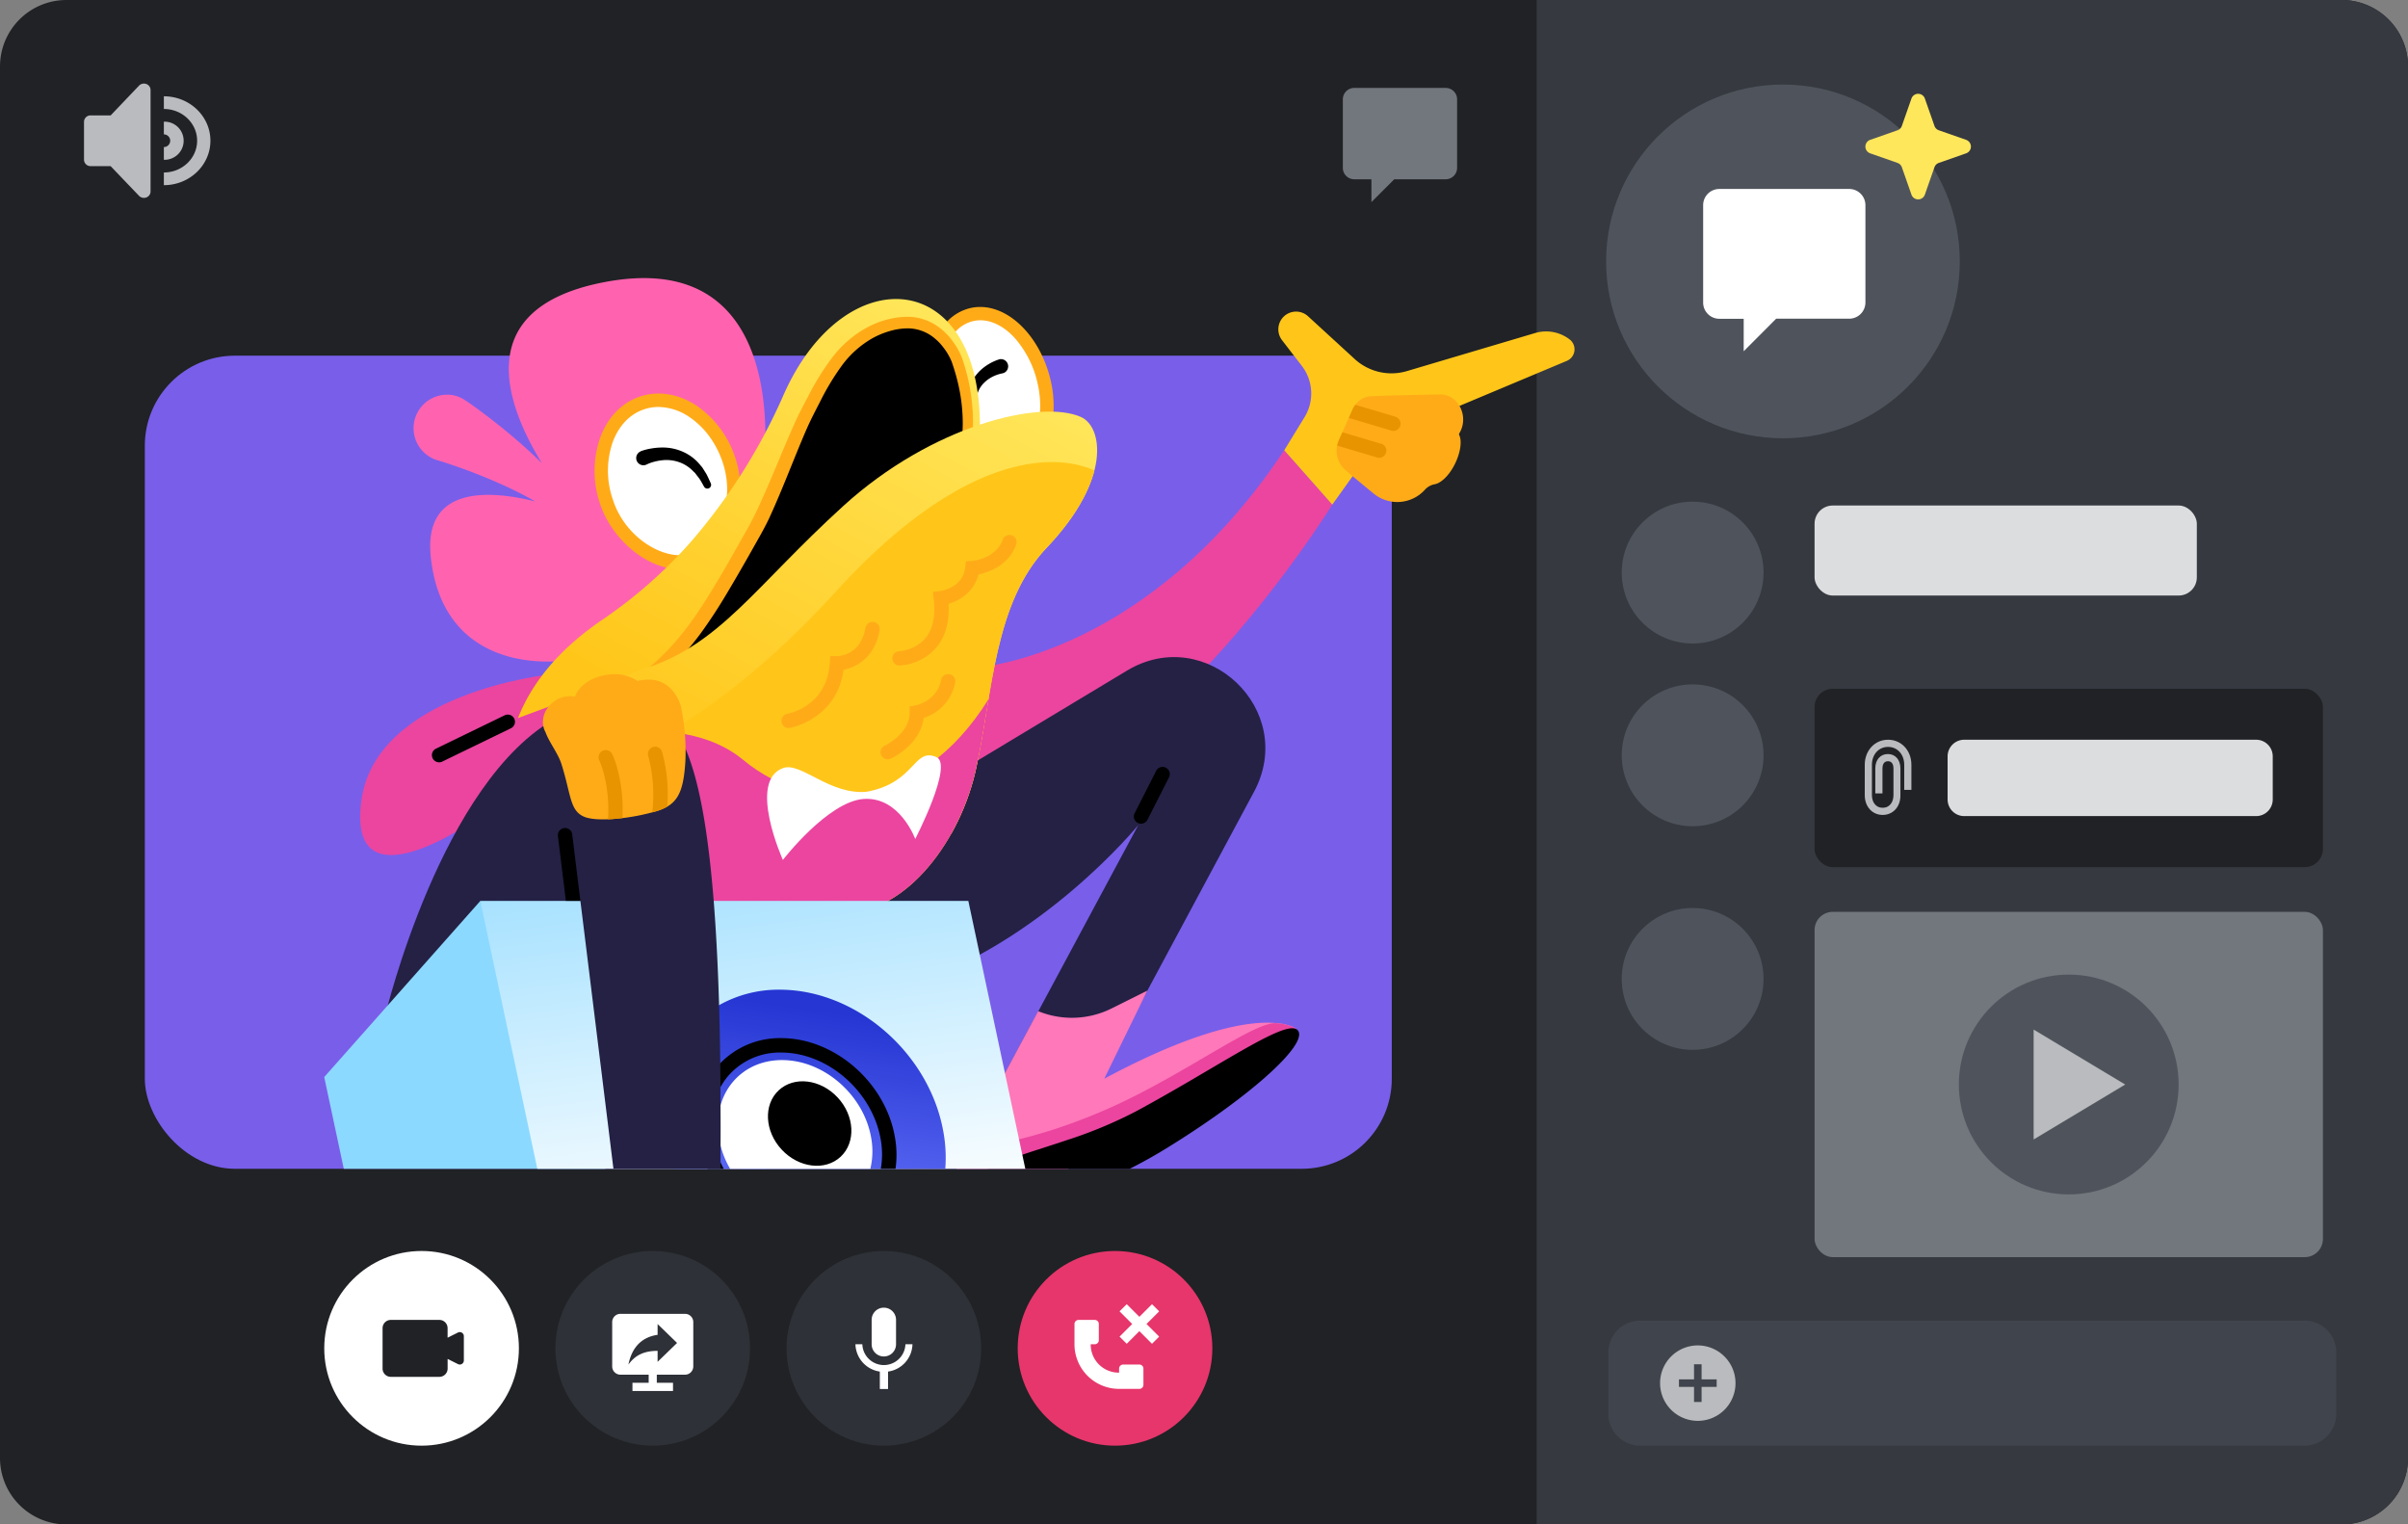<svg xmlns="http://www.w3.org/2000/svg" xmlns:xlink="http://www.w3.org/1999/xlink" viewBox="0 0 876.6 554.88"><rect x="0" y="0" width="876.6" height="554.88" fill="#808080" stroke="none"/><defs><style>.cls-1{fill:#202225;}.cls-2{fill:#363940;}.cls-3{fill:#2e3137;}.cls-4,.cls-5{fill:#fff;}.cls-5,.cls-7{fill-rule:evenodd;}.cls-6{fill:#e7366b;}.cls-10,.cls-7{fill:#b9bbbe;}.cls-8{fill:#4f545c;}.cls-9{fill:#dcddde;}.cls-11{fill:#72767d;}.cls-12{fill:#40444c;}.cls-13{fill:#795eea;}.cls-14{fill:#eb459f;}.cls-15{fill:#ff63af;}.cls-16{fill:#ffab18;}.cls-17{fill:#242145;}.cls-18{fill:#ff78b9;}.cls-19{fill:url(#linear-gradient);}.cls-20{fill:url(#linear-gradient-2);}.cls-21{fill:#ffc619;}.cls-22{fill:#8cd9ff;}.cls-23{fill:url(#linear-gradient-3);}.cls-24{fill:url(#linear-gradient-4);}.cls-25{fill:#606dff;}.cls-26{fill:#e89300;}.cls-27{fill:#ffe75c;}</style><linearGradient id="linear-gradient" x1="332.08" y1="99.9" x2="245.08" y2="260.42" gradientUnits="userSpaceOnUse"><stop offset="0" stop-color="#ffe75c"/><stop offset="1" stop-color="#ffc619"/></linearGradient><linearGradient id="linear-gradient-2" x1="362.02" y1="125.5" x2="269.13" y2="296.89" xlink:href="#linear-gradient"/><linearGradient id="linear-gradient-3" x1="283.8" y1="449.18" x2="259.99" y2="272.14" gradientUnits="userSpaceOnUse"><stop offset="0" stop-color="#fff"/><stop offset="1" stop-color="#8bd8ff"/></linearGradient><linearGradient id="linear-gradient-4" x1="290.51" y1="426.42" x2="299.05" y2="367.86" gradientUnits="userSpaceOnUse"><stop offset="0" stop-color="#5765f1"/><stop offset="1" stop-color="#2536d3"/></linearGradient></defs><g id="design"><path class="cls-1" d="M876.61,24.19V530.68a24.19,24.19,0,0,1-24.2,24.19H24.2A24.2,24.2,0,0,1,0,530.68V24.19A24.2,24.2,0,0,1,24.2,0H852.41A24.19,24.19,0,0,1,876.61,24.19Z"/><path class="cls-2" d="M876.61,24.19V530.68a24.19,24.19,0,0,1-24.2,24.19h-293V0h293A24.19,24.19,0,0,1,876.61,24.19Z"/></g><g id="chara"><circle class="cls-3" cx="321.77" cy="490.77" r="35.43"/><circle class="cls-4" cx="153.47" cy="490.77" r="35.43"/><path class="cls-1" d="M168.15,485.08a1.48,1.48,0,0,0-1.44-.06l-3.77,1.88v-3.52a3,3,0,0,0-2.95-2.95H142.27a3,3,0,0,0-3,2.95v14.77a3,3,0,0,0,3,3H160a3,3,0,0,0,2.95-3v-3.52l3.77,1.88a1.4,1.4,0,0,0,.66.16,1.46,1.46,0,0,0,.78-.22,1.49,1.49,0,0,0,.7-1.26v-8.85A1.49,1.49,0,0,0,168.15,485.08Z"/><circle class="cls-3" cx="237.62" cy="490.77" r="35.43"/><path class="cls-5" d="M222.86,481.17a3,3,0,0,1,2.95-2.95h23.62a3,3,0,0,1,2.95,2.95v16.24a3,3,0,0,1-2.95,2.95H239.1v2.95H245v3H230.24v-3h5.9v-2.95H225.81a3,3,0,0,1-2.95-2.95Zm16.53,14.52v-4c-4.92,0-8.16,1.57-10.63,5,1-4.93,3.74-9.84,10.63-10.83v-3.93l7.09,6.88Z"/><circle class="cls-6" cx="405.91" cy="490.77" r="35.43"/><path class="cls-5" d="M419.37,474.7l2.61,2.61-4.6,4.6,4.6,4.6-2.61,2.61-4.6-4.6-4.6,4.6-2.61-2.61,4.6-4.6-4.6-4.6,2.61-2.61,4.6,4.6Zm-4.6,30.83h-7.38a16.24,16.24,0,0,1-16.24-16.24v-7.38a1.48,1.48,0,0,1,1.48-1.48h5.9a1.48,1.48,0,0,1,1.48,1.48v5.9a1.48,1.48,0,0,1-1.48,1.48h-1.47a10.2,10.2,0,0,0,10.33,10.33v-1.47a1.48,1.48,0,0,1,1.48-1.48h5.9a1.48,1.48,0,0,1,1.48,1.48v5.9A1.48,1.48,0,0,1,414.77,505.53Z"/><path class="cls-7" d="M53.32,30.6a2.5,2.5,0,0,0-2.64.5L40.29,42H33a2.37,2.37,0,0,0-2.42,2.31V58.16A2.37,2.37,0,0,0,33,60.47h7.27L50.68,71.35a2.5,2.5,0,0,0,2.64.5,2.32,2.32,0,0,0,1.49-2.14v-37A2.31,2.31,0,0,0,53.32,30.6Zm6.33,4.45v4.62c6.68,0,12.11,5.18,12.11,11.55S66.33,62.78,59.65,62.78V67.4C69,67.4,76.6,60.15,76.6,51.22S69,35.05,59.65,35.05Zm0,9.24a6.94,6.94,0,1,1,0,13.87V53.53a2.31,2.31,0,1,0,0-4.62Z"/><circle class="cls-8" cx="649.06" cy="95.15" r="64.37"/><path class="cls-4" d="M625.91,68.78a5.9,5.9,0,0,0-5.9,5.9v35.45a5.9,5.9,0,0,0,5.9,5.9h8.86v11.82L646.59,116h26.58a5.91,5.91,0,0,0,5.91-5.9V74.68a5.91,5.91,0,0,0-5.91-5.9Z"/><rect class="cls-9" x="660.57" y="184" width="139.16" height="32.77" rx="6.62"/><circle class="cls-8" cx="616.18" cy="208.41" r="25.81"/><rect class="cls-1" x="660.57" y="250.71" width="185.06" height="64.91" rx="6.62"/><path class="cls-9" d="M709,275.3a6.05,6.05,0,0,1,6.05-6.05H821.31a6.05,6.05,0,0,1,6.05,6.05V291a6.05,6.05,0,0,1-6.05,6.05H715.09A6.05,6.05,0,0,1,709,291Z"/><path class="cls-10" d="M685.37,296.62c-3.79,0-6.53-3-6.53-7.17V278.37c0-5.2,3.65-9.12,8.49-9.12s8.49,3.92,8.49,9.12v9.13h-2.61v-9.13c0-3.77-2.48-6.51-5.88-6.51s-5.88,2.74-5.88,6.51v11.08c0,2.27,1.21,4.56,3.92,4.56s3.92-2.29,3.92-4.56v-9.77c0-.79-.19-2.61-2-2.61s-2,1.82-2,2.61v9.12h-2.61v-9.12c0-3.12,1.83-5.22,4.57-5.22s4.57,2.1,4.57,5.22v9.77C691.9,293.6,689.15,296.62,685.37,296.62Z"/><circle class="cls-8" cx="616.18" cy="274.92" r="25.81"/><rect class="cls-11" x="660.57" y="331.9" width="185.06" height="125.68" rx="6.62"/><circle class="cls-8" cx="753.1" cy="394.74" r="40"/><path class="cls-10" d="M740.32,374.75v40l33.33-20Z"/><circle class="cls-8" cx="616.18" cy="356.31" r="25.81"/><path class="cls-12" d="M585.5,492.05a11.61,11.61,0,0,1,11.81-11.38H838.68a11.61,11.61,0,0,1,11.82,11.38v22.77a11.61,11.61,0,0,1-11.82,11.38H597.31a11.61,11.61,0,0,1-11.81-11.38Z"/><path class="cls-10" d="M618.07,489.71a13.73,13.73,0,1,0,13.72,13.73A13.75,13.75,0,0,0,618.07,489.71Zm6.86,15.1h-5.49v5.49h-2.75v-5.49H611.2v-2.75h5.49v-5.49h2.75v5.49h5.49Z"/><rect class="cls-13" x="52.72" y="129.46" width="453.94" height="295.96" rx="32.78"/><path class="cls-14" d="M357.48,242.69s61-4.87,110-78.79L485,183.67s-70.77,114.9-139.83,112.6Z"/><path class="cls-14" d="M199.56,245.58s-63,6.64-68.06,46.14,41.21,6.8,41.21,6.8l21.6-21.92Z"/><path class="cls-15" d="M219,102.89c-47.18,9.55-35.23,43.69-21.75,65.69-4.17-4.12-8.55-8-13.06-11.71q-3.48-2.85-7.07-5.58l-3.63-2.71c-1.26-.9-2.41-1.74-3.86-2.7l-.47-.31a12.35,12.35,0,0,0-3.36-1.52,12.19,12.19,0,0,0-6.58,23.47c2.35.66,5.09,1.6,7.63,2.49s5.17,1.89,7.74,2.9c5.11,2.05,10.18,4.27,15.06,6.78,1.75.89,3.47,1.84,5.17,2.81-17-4.2-40.71-5.6-38,20.19,4.17,39.85,40.57,41.74,61.42,35.29,0,0,53.85-36.43,59.54-65.64C277.78,172.34,290.29,88.47,219,102.89Z"/><ellipse class="cls-4" cx="243.11" cy="175.21" rx="23.57" ry="30.07" transform="translate(-41.99 82.93) rotate(-17.84)"/><path class="cls-16" d="M269.22,173.57a32.65,32.65,0,0,0-1.35-6.33,37,37,0,0,0-14-19.39c-6.61-4.47-14-5.74-20.67-3.58s-11.94,7.48-14.7,15a36.89,36.89,0,0,0-.09,24c3.48,10.81,13.57,21,24.3,23.34h0a21.48,21.48,0,0,0,4.63.52,18.78,18.78,0,0,0,5.77-.9,19.47,19.47,0,0,0,6.93-4h0l0,0a23.79,23.79,0,0,0,3.73-4.31l0-.05a36,36,0,0,0,5.65-19.81A36.77,36.77,0,0,0,269.22,173.57ZM247.05,202.1h0c-8.88-.32-20.08-8.07-24-20.41a32,32,0,0,1,0-20.77c2.24-6.06,6.37-10.33,11.64-12a16.35,16.35,0,0,1,5-.79,20.44,20.44,0,0,1,11.41,3.76,29.26,29.26,0,0,1,7.28,7.16,34.72,34.72,0,0,1,4.85,9.7,30.78,30.78,0,0,1,1.39,11.64c-.72,10.25-6.37,19-13,21.15A13.21,13.21,0,0,1,247.05,202.1Z"/><path d="M233.31,164.22a20.44,20.44,0,0,1,3.93-1,23.39,23.39,0,0,1,3.92-.33,18,18,0,0,1,7.73,1.68,16.72,16.72,0,0,1,6.12,4.82l.63.73.51.8,1,1.6c.59,1.1,1.07,2.25,1.59,3.36a1.37,1.37,0,0,1-.65,1.83,1.38,1.38,0,0,1-1.76-.53l-.11-.19c-.57-1-1.08-2-1.69-2.86l-1-1.29-.49-.65-.58-.55a13.15,13.15,0,0,0-5.14-3.39,14,14,0,0,0-6-.75,18.68,18.68,0,0,0-3.06.54,15,15,0,0,0-2.8,1l-.1.05a2.62,2.62,0,0,1-2.27-4.73Z"/><ellipse class="cls-4" cx="360.43" cy="143.83" rx="20.27" ry="30.07" transform="translate(-22.77 82.57) rotate(-12.67)"/><path class="cls-16" d="M382.57,138.85c-3.93-17.48-17.05-29.47-29.27-26.73a17,17,0,0,0-8.45,4.84,20.85,20.85,0,0,0-2.3,2.78,18.5,18.5,0,0,0-1.11,1.75c-.35.59-.68,1.21-1,1.85-3.29,6.85-4.29,16-2.16,25.47a40.93,40.93,0,0,0,4.42,11.4,37.08,37.08,0,0,0,5.66,7.51c.44.47.91.93,1.39,1.36a.75.75,0,0,0,.16.15,1.29,1.29,0,0,0,.17.16c.35.31.7.62,1.06.9a26.67,26.67,0,0,0,6,3.83,17.82,17.82,0,0,0,7.4,1.74,13.41,13.41,0,0,0,3-.33c3.69-.83,7.09-3.3,9.82-7a29.5,29.5,0,0,0,3.34-6,37.36,37.36,0,0,0,2.81-12.66A40.91,40.91,0,0,0,382.57,138.85Zm-6.33,21.77c-2,4.78-5,8.27-8.24,9.66l-.05,0a8.09,8.09,0,0,1-1.46.49c-.21.05-.43.09-.65.12h0c-3.69.52-8.29-1.37-12.49-5.14-.18-.16-.36-.32-.53-.49l-.15-.15c-.45-.42-.89-.87-1.31-1.34s-1-1.15-1.5-1.75a32,32,0,0,1-2.64-3.85A36,36,0,0,1,343,147.74c-1.71-7.59-1.22-14.91.94-20.55.29-.74.6-1.45.94-2.13a18.37,18.37,0,0,1,1.08-1.9,17,17,0,0,1,1.91-2.47,12.61,12.61,0,0,1,6.47-3.83,11.76,11.76,0,0,1,2.57-.28c4.42,0,8.88,2.45,12.62,6.59a37.3,37.3,0,0,1,8.27,16.75,35.59,35.59,0,0,1,.8,10A32.45,32.45,0,0,1,376.24,160.62Z"/><path d="M365,135.88a13.62,13.62,0,0,0-3.73,1.27,11.87,11.87,0,0,0-3.24,2.4,9.34,9.34,0,0,0-2.1,3.44,13.36,13.36,0,0,0-.75,4.19v.14a1.38,1.38,0,0,1-2.75,0,16.49,16.49,0,0,1,.26-5.27,13,13,0,0,1,2.24-5,16,16,0,0,1,3.94-3.84,18.17,18.17,0,0,1,5-2.45,2.63,2.63,0,0,1,1.54,5,2.33,2.33,0,0,1-.36.08Z"/><path class="cls-17" d="M297,312.27l32.63,46.91c49.56-15.63,84.74-58.86,84.74-58.86L357,407.19l27.7,14.86,71.82-133.87c15.92-29.68-17.44-61.44-46.29-44.07Z"/><path class="cls-18" d="M471.87,374.54l0,0-83,50.86H348.21a19.62,19.62,0,0,1,.83-3.5l16.8-31.32,12.09-22.54,0,0a32.33,32.33,0,0,0,26.75-1l12.88-6.42.08,0-15.64,32c34.85-18.65,53.43-21.06,62.46-20.25h.1l1,.11.74.1.19,0,.75.14h0l.71.16.67.17c.42.11.79.23,1.12.35l.35.13.12.05.4.17a8.14,8.14,0,0,1,.86.44l.16.1A1.77,1.77,0,0,1,471.87,374.54Z"/><path class="cls-14" d="M471.87,374.54l0,0-83,50.86H348.21a19.62,19.62,0,0,1,.83-3.5,9.12,9.12,0,0,1,7.35-4.78A92.76,92.76,0,0,0,371,414.68h0a187.43,187.43,0,0,0,21.2-6.59h0c6-2.25,12.11-4.85,18-7.73,24.92-12.17,46.9-28.46,54.31-27.92h.1l1,.11.74.1.19,0,.75.14h0l.71.16.67.17c.42.12.79.24,1.12.35l.35.13.12.05.4.17a8.14,8.14,0,0,1,.86.44l.16.1A1.77,1.77,0,0,1,471.87,374.54Z"/><path d="M424,418.34c-4.2,2.56-8.48,4.93-12.74,7.08H359.59a80.76,80.76,0,0,1,12.57-5.12q2.76-.93,5.76-1.89c3.36-1.09,6.92-2.23,10.57-3.46a161.11,161.11,0,0,0,25.1-10.46c29.46-15.92,52.92-32.59,58.25-29.93a1.72,1.72,0,0,1,.77.69C475.89,380.62,454.11,399.91,424,418.34Z"/><path class="cls-19" d="M186.42,294.46s-13-37.37,32.33-68.53a171.23,171.23,0,0,0,32.76-28.73A211.06,211.06,0,0,0,285.13,144c22.35-51,73.76-46.93,71.52,14.9C356.65,158.87,268,303.4,186.42,294.46Z"/><path d="M349.7,169.2c4.21-10.69,3.19-24.95-1.21-37.8-1.08-3.13-7.14-15.33-20.52-13.85-8.24.91-15.79,5.37-21.25,11.62s-9.18,13.78-13,21.15c-4.63,8.94-13,31.93-18.55,41.86-23.05,41.2-28.14,48.44-56.67,65.77C218.52,258,331.78,214.74,349.7,169.2Z"/><path class="cls-16" d="M354,148.57a67.79,67.79,0,0,0-1-7.79c-.17-.91-.36-1.81-.56-2.7-.61-2.62-1.32-5.1-2.21-7.73a26.32,26.32,0,0,0-4.24-7.19.21.21,0,0,0,0-.06c-.51-.61-1.05-1.2-1.62-1.76a18,18,0,0,0-1.78-1.6,19.37,19.37,0,0,0-11.47-4.42c-11.52-.21-21.81,6.39-28.3,15a93.94,93.94,0,0,0-8.42,13.55c-1.23,2.35-2.42,4.53-3.63,7s-2.21,4.8-3.26,7.19c-4.13,9.57-7.94,19.24-12.32,28.47-2.15,4.48-4.87,9-7.38,13.5s-5.13,9-7.8,13.39c-5.32,8.81-11,17.34-18.11,24.41-1.69,1.7-3.47,3.33-5.3,4.9s-3.61,3-5.49,4.47c-3.76,2.93-7.67,5.73-11.58,8.59l-1.57,1.14h0l-7.14,5.28,8.17-3.17c2.66-1,5.3-2.08,7.93-3.17q7.86-3.19,15.6-6.66,6.83-3,13.59-6.24c12.17-5.8,24.16-12,35.82-18.81,3.23-1.9,6.44-3.84,9.62-5.85a232.44,232.44,0,0,0,23.88-17c1.15-.95,2.29-1.91,3.42-2.91l0,0h0a118,118,0,0,0,11.33-11.15,78.9,78.9,0,0,0,5.68-7.28,52.61,52.61,0,0,0,5.31-9.66c.07-.15.13-.3.19-.45.26-.65.49-1.31.7-2,.29-.85.54-1.72.76-2.59.06-.21.11-.41.16-.62v0a47.85,47.85,0,0,0,1.22-9.2c0-.49,0-1,0-1.48C354.24,152.16,354.18,150.36,354,148.57ZM225.23,255.74c-2,1.11-4,2.18-6.09,3.21l-.51-1v0l-.51-1c1-.38,1.92-.76,2.87-1.16,1.16-.46,2.32-.93,3.48-1.42h0q5.35-2.21,10.64-4.54c1-.71,2.07-1.45,3.09-2.21h0a79,79,0,0,0,7.21-6c.94-.95,1.93-1.86,2.83-2.84l2.27-2.5h0l.42-.47c1.69-2.06,3.36-4.15,4.88-6.31,3.09-4.3,5.94-8.73,8.62-13.21s5.29-9,7.87-13.52l3.83-6.79c1.26-2.22,2.58-4.65,3.71-7C284.35,179.25,288,169.54,292,160c1-2.37,2-4.73,3.1-7s2.32-4.61,3.48-6.87a91.38,91.38,0,0,1,7.84-13,35.74,35.74,0,0,1,10.77-9.78,30,30,0,0,1,6.66-2.83,23.34,23.34,0,0,1,7-1,15.36,15.36,0,0,1,9.56,3.76,17.54,17.54,0,0,1,1.82,1.74c.18.21.37.42.55.64.4.47.78,1,1.15,1.47a22.41,22.41,0,0,1,2.54,4.57c.79,2.29,1.56,4.78,2.14,7.21a64.34,64.34,0,0,1,1.87,15q0,1.45-.09,2.91a42.7,42.7,0,0,1-.59,5.19c-.18,1-.4,2-.65,3h0c-.24.9-.51,1.79-.82,2.67-.09.28-.2.56-.3.84A58.92,58.92,0,0,1,337.62,185l-.59.66h0a126.12,126.12,0,0,1-13.69,13.15c-4.07,3.38-8.29,6.59-12.62,9.66-6.57,4.66-13.39,9-20.32,13.14-11.52,6.84-23.4,13.1-35.47,19q-7.68,3.71-15.47,7.21c-1.44.65-2.89,1.3-4.34,1.93-2.2,1.5-4.46,2.91-6.75,4.24C227.32,254.58,226.28,255.17,225.23,255.74Z"/><path class="cls-20" d="M198.85,282.16s.64-6.3,6.14-15.85c6.39-11.09,17-18.95,29.22-22.79,28-8.8,40.49-30,72.81-59.38s71.87-38.89,86.51-32.35c7.87,3.52,11.27,22.59-12.52,47.61-19,20-19.58,52.2-25.63,80.18-5.61,25.95-24.83,52.27-47.9,52.87H205Z"/><path class="cls-21" d="M304.37,215.23c-48.1,52.71-85.71,64.61-105.37,68.16l.48,3.84,122.66,25.51,24.21-9.37a86.78,86.78,0,0,0,9-23.79c6.05-28,6.62-60.18,25.63-80.18,10.22-10.74,15.41-20.38,17.4-28.17C384.35,164.86,351.15,164,304.37,215.23Z"/><path class="cls-14" d="M156.3,266.41h55.8a0,0,0,0,1,0,0V294.6a0,0,0,0,1,0,0H156.3a13.43,13.43,0,0,1-13.43-13.43v-1.32a13.43,13.43,0,0,1,13.43-13.43Z" transform="translate(-86.44 79.18) rotate(-20.34)"/><path class="cls-17" d="M140.24,369.58l77.39-34.41L203,261.1C160.69,283.78,140.24,369.58,140.24,369.58Z"/><path class="cls-14" d="M317.24,288c-16.45,4.12-33.68-.59-46.72-11.43-17.3-14.4-43.82-9.74-43.82-9.74l10.14,65.61h70.64c23.07-.6,42.29-26.92,47.9-52.87,1.77-8.14,3.06-16.65,4.49-25.1C346.92,275.34,331.25,284.49,317.24,288Z"/><polygon class="cls-22" points="185.02 349.66 220.43 425.42 125.15 425.42 118.03 392.03 141.18 365.91 174.86 327.92 185.02 349.66"/><polygon class="cls-23" points="373.25 425.42 195.6 425.42 179.96 351.92 174.86 327.92 352.51 327.92 356.67 347.47 365.84 390.6 365.85 390.66 365.85 390.67 370.96 414.67 370.96 414.68 372.16 420.3 373.25 425.42"/><path class="cls-24" d="M344.12,425.42H245.39a59.37,59.37,0,0,1-3.72-12.89c-3.42-20.39,5-38,20.11-46.67a44.13,44.13,0,0,1,22.06-5.63c28.12,0,54.85,23.41,59.68,52.3A52.36,52.36,0,0,1,344.12,425.42Z"/><polygon class="cls-25" points="279.04 425.42 270.07 425.42 275.55 422.55 279.04 425.42"/><path d="M325.81,414.08c-3.34-20-21.92-36.22-41.41-36.22A30.11,30.11,0,0,0,262.22,387c-.4.41-.8.85-1.18,1.3-6,7.08-8.35,16.55-6.66,26.67a41.43,41.43,0,0,0,3.26,10.48h5.84c-.44-.8-.84-1.62-1.21-2.46a36,36,0,0,1-2.72-8.88,28.18,28.18,0,0,1,2.75-18.44,24.47,24.47,0,0,1,2.74-4,24.8,24.8,0,0,1,19.36-8.56c17.05,0,33.31,14.28,36.25,31.84a31,31,0,0,1,0,10.48H326A36.08,36.08,0,0,0,325.81,414.08Z"/><path class="cls-4" d="M316.84,425.42H265.78a33.47,33.47,0,0,1-3.47-8.38c-.23-.89-.43-1.8-.58-2.72a27.27,27.27,0,0,1,.6-12.12c2.81-9.66,11.26-16.35,22.35-16.35,15.31,0,29.86,12.74,32.49,28.47A27.39,27.39,0,0,1,316.84,425.42Z"/><ellipse cx="294.75" cy="408.91" rx="13.92" ry="16.53" transform="translate(-199.61 310.48) rotate(-42.95)"/><path class="cls-16" d="M287.08,265a2.62,2.62,0,0,1-.44-5.2c.6-.1,14.39-2.72,15.44-18.55l.16-2.44h2.45c.86,0,8.69-.43,10.35-10.28a2.62,2.62,0,0,1,5.17.88c-1.65,9.76-8.36,13.46-13.12,14.39-2.46,18.08-19.39,21.14-19.57,21.17A3.25,3.25,0,0,1,287.08,265Z"/><path class="cls-17" d="M262.31,417c0,1.95,0,3.92,0,5.92,0,.81,0,1.63,0,2.46h-39l-10.85-87.95-.62-5-.56-4.53v0l-3-24.49L207,293.64l-.61-5L206,285l-.3-2.47h0l-.06-.49-1.7-13.75L203,261.1c1.15-.66,2.32-1.26,3.51-1.81a41.13,41.13,0,0,1,5.18-2,36.35,36.35,0,0,1,7.77-1.52c.49-.05,1-.09,1.49-.11s.84,0,1.27,0c.64,0,1.3,0,2,0h0l1,.06c.54,0,1.09.08,1.64.14a41.66,41.66,0,0,1,8.22,1.77,19.36,19.36,0,0,1,10.36,7.53c.37.5.73,1,1.09,1.6a40.35,40.35,0,0,1,3.11,6h0c.31.72.61,1.48.92,2.27,2.2,5.8,4.21,13.56,5.92,24,1.29,7.94,2.42,17.45,3.33,28.84.12,1.48.23,3,.34,4.53.7,9.77,1.25,20.85,1.62,33.41q.3,9.93.44,21.11c0,2.83.06,5.71.08,8.67q0,3.23,0,6.56Q262.36,409.37,262.31,417Z"/><path class="cls-16" d="M327.33,242.25a2.62,2.62,0,0,1-.06-5.23,14.3,14.3,0,0,0,9.41-4.48c2.85-3.27,3.93-8.16,3.22-14.52l-.28-2.57,2.56-.32c.34,0,8.38-1.2,9.2-8.64l.25-2.19,2.2-.14c.33,0,8.53-.67,11.17-7.68a2.62,2.62,0,1,1,4.9,1.85c-2.9,7.69-10.09,10-13.67,10.76-1.58,6.34-6.87,9.5-10.93,10.7.36,6.82-1.22,12.27-4.72,16.25a19.35,19.35,0,0,1-13.2,6.21Z"/><path class="cls-16" d="M323.12,276.4a2.63,2.63,0,0,1-1.09-5h0c.09,0,9.14-4.3,9.11-12.08v-2.18l2.15-.4c.31-.06,7.84-1.63,9.3-9.27a2.62,2.62,0,0,1,5.15,1,16.89,16.89,0,0,1-11.48,12.86C335,271.14,324.67,276,324.2,276.16A2.61,2.61,0,0,1,323.12,276.4Z"/><path class="cls-4" d="M340.86,275.55c-8.38-3.55-7.5,9.34-25.32,12.63-13.49,1.3-24-10.94-30.45-8.62C272,284.23,285,313,285,313s16.47-21.39,29.53-22.2,18.65,14.57,18.65,14.57S347.21,278.25,340.86,275.55Z"/><path d="M159.91,277.47a2.62,2.62,0,0,1-1.15-5l24.87-12.07a2.62,2.62,0,1,1,2.29,4.71l-24.87,12.07A2.6,2.6,0,0,1,159.91,277.47Z"/><path class="cls-21" d="M476.17,115.11l17,15.58a19.8,19.8,0,0,0,19,4.38l46.67-13.85a14.06,14.06,0,0,1,12.57,2.33h0a4.55,4.55,0,0,1-1,7.79l-45.05,18.9-25.23,12.3L485,183.67,467.51,163.9l7.39-12.05a16.5,16.5,0,0,0-1-18.7l-7.2-9.34a6.45,6.45,0,0,1-1.11-5.63h0A6.45,6.45,0,0,1,476.17,115.11Z"/><path class="cls-16" d="M531.31,157.62c3.59-6.13-.49-14.18-7.12-14.06-8.71.15-19,.37-25,.64a8,8,0,0,0-6.87,4.92l-4.93,11.06a9.38,9.38,0,0,0,2.3,10.86c2.87,2.44,6.63,5.55,10.27,8.53a13.56,13.56,0,0,0,18.74-1.29,6.26,6.26,0,0,1,3.47-2c2.28-.33,5.2-3,7.3-7.06s2.83-8.46,1.8-10.73a.92.92,0,0,1,0-.87Z"/><path class="cls-26" d="M508,151.69l-14.59-4.35a9,9,0,0,0-1.07,1.78l-1.32,3,15.48,4.61a2.43,2.43,0,0,0,.75.11,2.62,2.62,0,0,0,.75-5.13Z"/><path class="cls-26" d="M502.82,161.55l-14.14-4.22-1.27,2.85a9.65,9.65,0,0,0-.62,2l14.53,4.34a2.78,2.78,0,0,0,.75.11,2.62,2.62,0,0,0,.75-5.13Z"/><path class="cls-16" d="M247.88,257.13c-.15-.85-2.85-9.51-11.17-9.75a15,15,0,0,0-4.6.49,15.71,15.71,0,0,0-11.29-2.24c-5.71.85-10.19,4.11-11.49,7.92a9.77,9.77,0,0,0-7.19,1.44c-4.14,2.67-5.65,7.7-3.57,11.48,1.33,3.69,4.62,7.82,5.8,11.58,3.52,11.1,3,16.89,8.14,19.17,2.57,1.14,7.27,1.23,12.26.75a77,77,0,0,0,14-2.65c7.5-2.26,10-6.12,10.72-18.1A78.2,78.2,0,0,0,247.88,257.13Z"/><path class="cls-26" d="M221.34,298.21c1.11,0,2.26-.12,3.43-.24.61-.05,1.22-.12,1.83-.19.67-14.08-3.48-22.8-3.69-23.22a2.62,2.62,0,1,0-4.7,2.31C218.25,277,222.12,285,221.34,298.21Z"/><path class="cls-26" d="M238.81,295.32a18.63,18.63,0,0,0,4.09-1.71,57.74,57.74,0,0,0-1.9-20,2.62,2.62,0,0,0-5,1.61,54.94,54.94,0,0,1,1.44,20.45Z"/><path d="M415.38,299.81a2.61,2.61,0,0,1-2.33-3.8l7.8-15.36a2.62,2.62,0,1,1,4.67,2.37l-7.8,15.36A2.61,2.61,0,0,1,415.38,299.81Z"/><path d="M208.31,303.72a2.62,2.62,0,1,0-5.2.64L206,327.9h5.28Z"/><path class="cls-27" d="M690.75,59.29l-9.93-3.48a2.6,2.6,0,0,1,0-4.91l9.93-3.48a2.58,2.58,0,0,0,1.6-1.59l3.48-9.94a2.59,2.59,0,0,1,4.9,0l3.48,9.94a2.59,2.59,0,0,0,1.59,1.59l9.94,3.48a2.6,2.6,0,0,1,0,4.91l-9.94,3.48a2.59,2.59,0,0,0-1.59,1.59l-3.48,9.94a2.59,2.59,0,0,1-4.9,0l-3.48-9.94A2.58,2.58,0,0,0,690.75,59.29Z"/><path class="cls-11" d="M493,32a4.16,4.16,0,0,0-4.16,4.16v25A4.16,4.16,0,0,0,493,65.26h6.24v8.32l8.32-8.32h18.72a4.17,4.17,0,0,0,4.16-4.16v-25A4.16,4.16,0,0,0,526.26,32Z"/><path class="cls-4" d="M321.77,493.73a4.43,4.43,0,0,0,4.42-4.44l0-8.88a4.44,4.44,0,0,0-8.88,0v8.88A4.44,4.44,0,0,0,321.77,493.73Z"/><path class="cls-4" d="M329.61,489.29a7.85,7.85,0,0,1-15.69,0h-2.51a10.33,10.33,0,0,0,8.88,9.94v6.34h3v-6.34a10.31,10.31,0,0,0,8.88-9.94Z"/></g></svg>
